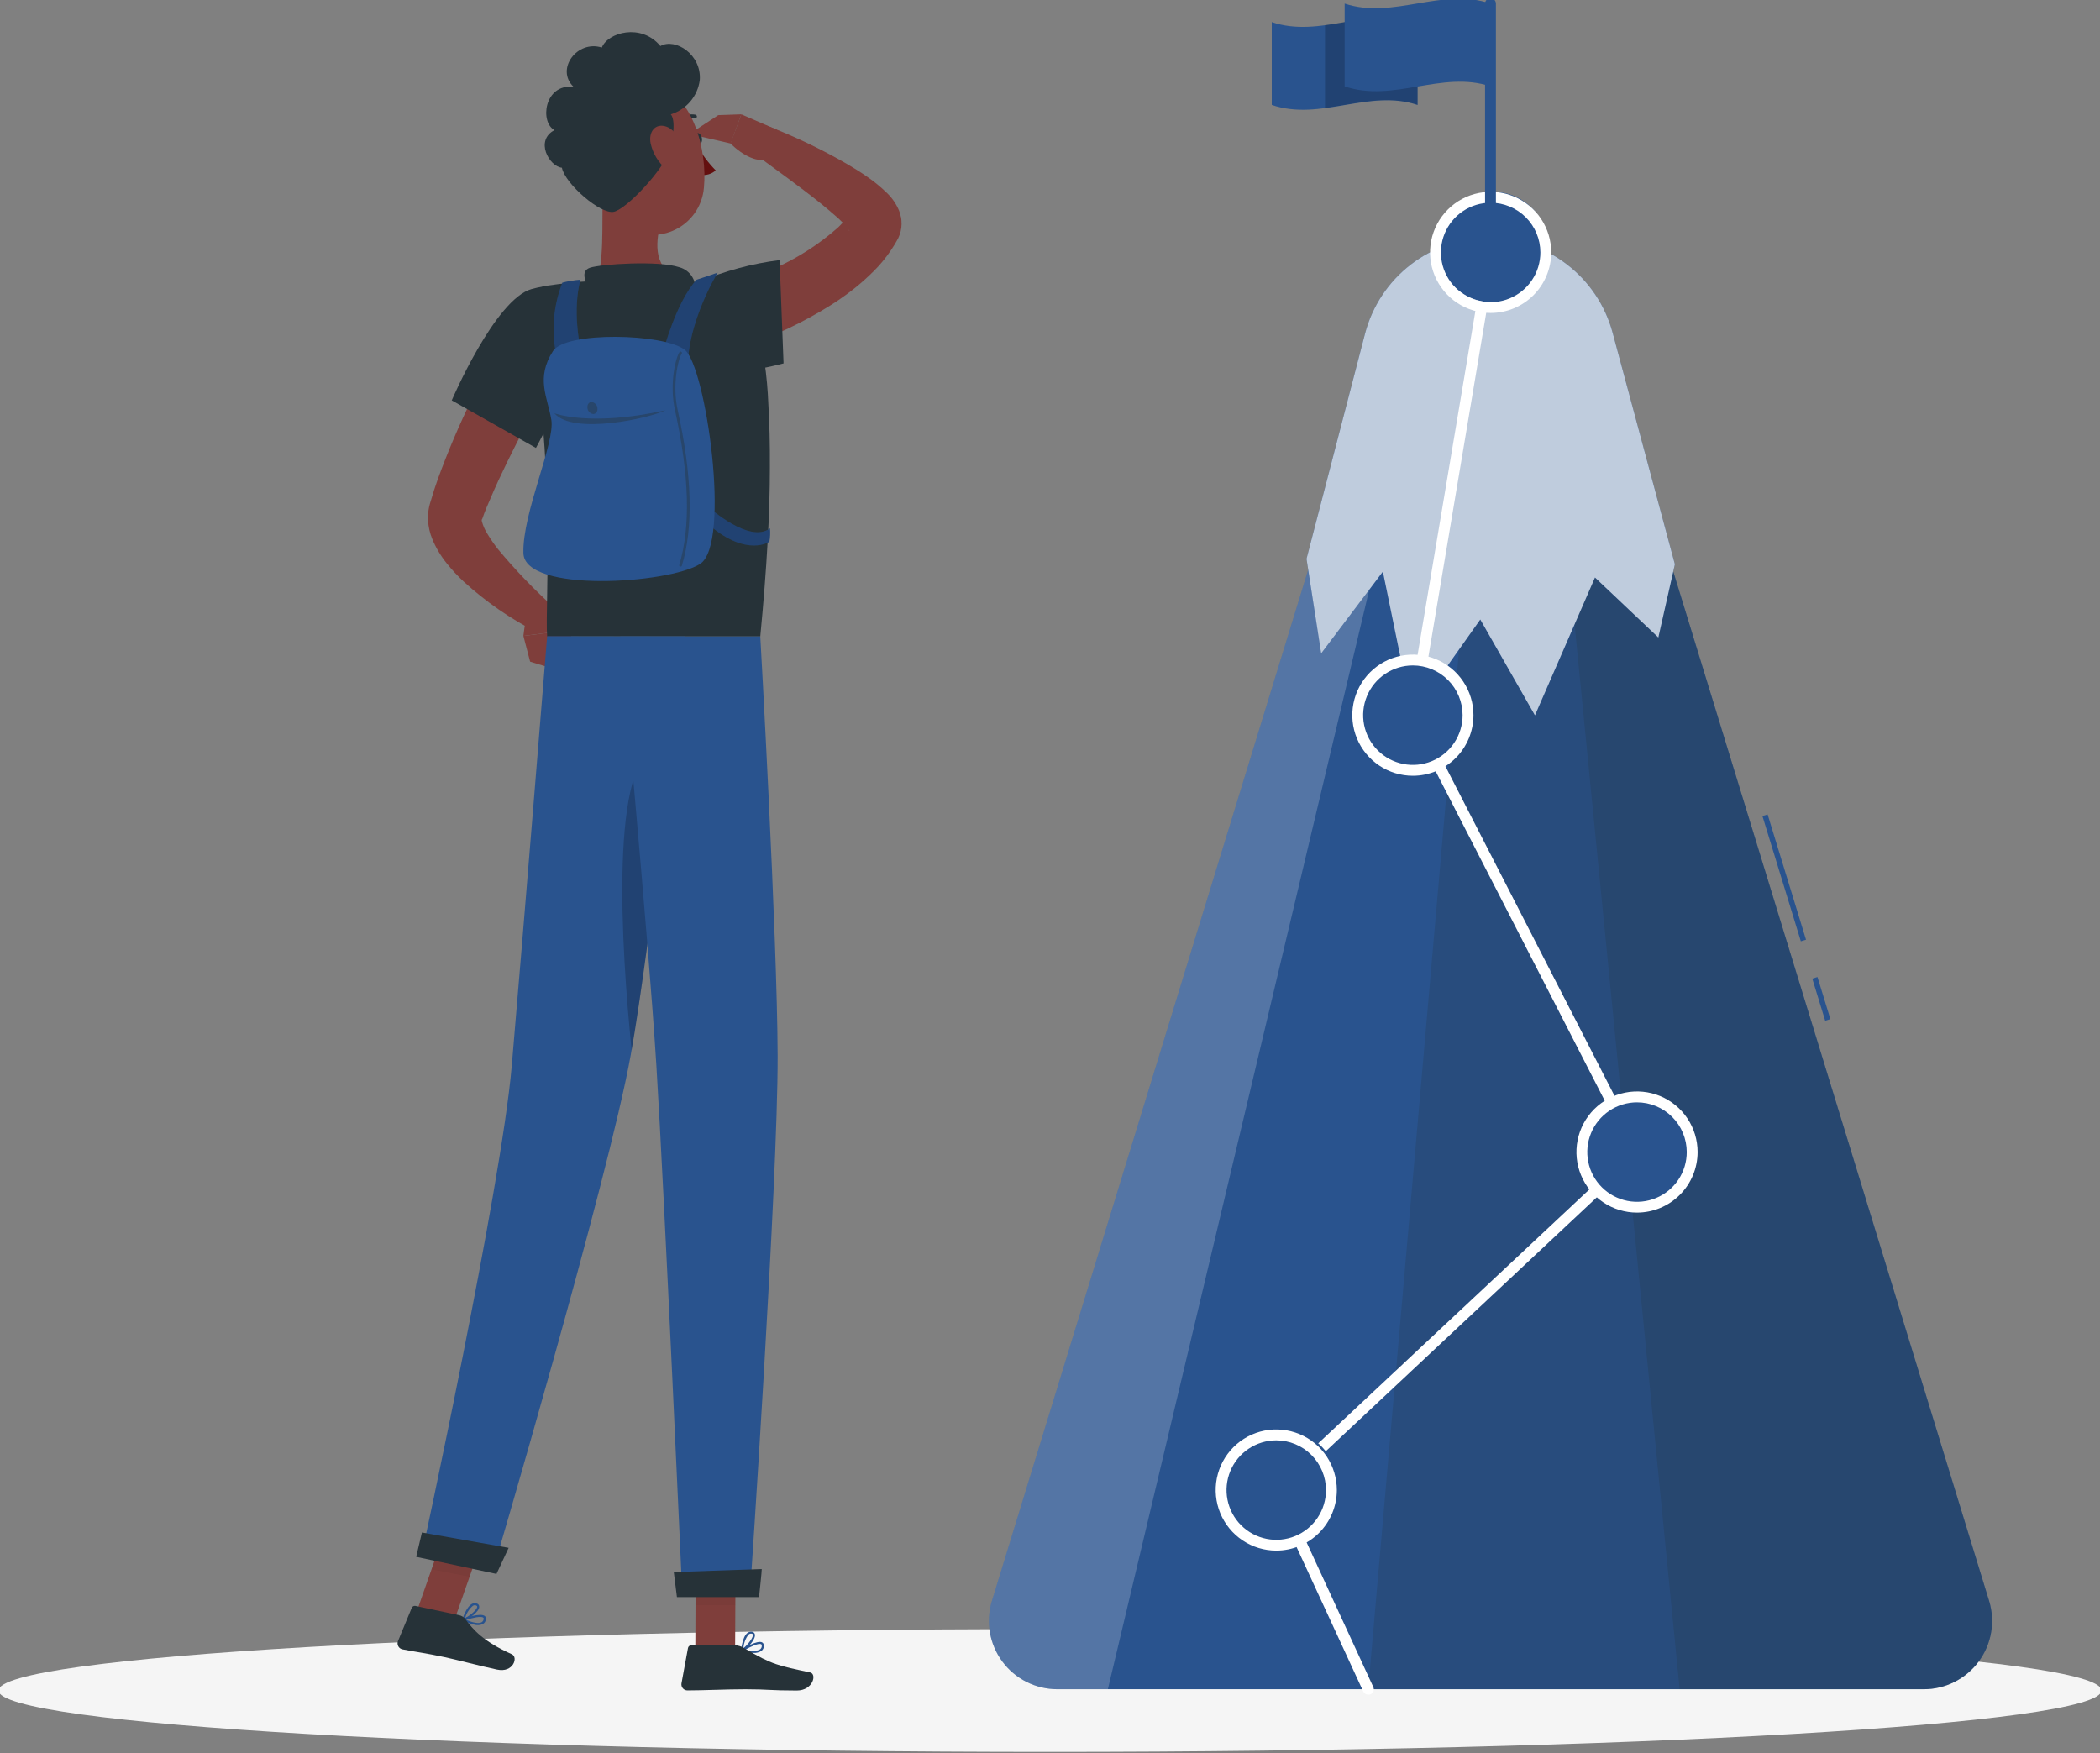 <svg width="515" height="430" viewBox="0 0 515 430" fill="none" xmlns="http://www.w3.org/2000/svg">
<rect x="0" y="0" width="515" height="430" fill="#808080" stroke="none"/>
<g clip-path="url(#clip0)">
<path d="M257.5 429.654C399.919 429.654 515.373 422.914 515.373 414.599C515.373 406.284 399.919 399.543 257.5 399.543C115.08 399.543 -0.374 406.284 -0.374 414.599C-0.374 422.914 115.08 429.654 257.5 429.654Z" fill="#F5F5F5"/>
<path d="M445.711 239.612L444.439 240.002L447.606 250.327L448.878 249.937L445.711 239.612Z" fill="#29538E"/>
<path d="M433.484 199.737L432.213 200.127L441.634 230.848L442.906 230.458L433.484 199.737Z" fill="#29538E"/>
<path d="M389.17 71.141H341.862L243.242 392.642C242.48 395.146 242.315 397.794 242.76 400.374C243.205 402.953 244.249 405.393 245.807 407.496C247.365 409.6 249.394 411.31 251.732 412.488C254.07 413.666 256.651 414.28 259.269 414.281H471.776C474.397 414.281 476.981 413.667 479.322 412.487C481.662 411.308 483.693 409.596 485.252 407.489C486.811 405.382 487.853 402.938 488.296 400.355C488.739 397.772 488.57 395.121 487.803 392.615L389.17 71.141Z" fill="#29538E"/>
<path opacity="0.2" d="M389.17 71.141H365.523L335.531 414.281H471.776C474.397 414.281 476.982 413.667 479.322 412.487C481.663 411.308 483.694 409.596 485.252 407.489C486.811 405.382 487.854 402.938 488.297 400.355C488.74 397.772 488.57 395.121 487.803 392.615L389.17 71.141Z" fill="#263238"/>
<path opacity="0.2" d="M389.17 71.141H378.064L411.913 414.281H471.763C474.384 414.281 476.968 413.667 479.309 412.487C481.649 411.308 483.68 409.596 485.239 407.489C486.797 405.382 487.84 402.938 488.283 400.355C488.726 397.772 488.557 395.121 487.789 392.615L389.17 71.141Z" fill="#263238"/>
<path opacity="0.2" d="M341.862 71.141H353.26L271.691 414.281H259.269C256.648 414.281 254.064 413.667 251.723 412.487C249.383 411.308 247.352 409.596 245.793 407.489C244.235 405.382 243.192 402.938 242.749 400.355C242.306 397.772 242.475 395.121 243.243 392.615L341.862 71.141Z" fill="white"/>
<path d="M365.149 58.359C372.056 58.356 378.771 60.632 384.253 64.832C389.736 69.033 393.679 74.925 395.473 81.594L410.742 138.385L406.685 156.34L391.151 141.631L376.428 175.439L363.021 151.938L346.37 175.439L339.135 140.194L323.999 160.251L320.408 137.055L334.772 81.781C336.534 75.068 340.471 69.128 345.967 64.89C351.463 60.652 358.209 58.356 365.149 58.359Z" fill="#29538E"/>
<path opacity="0.7" d="M365.149 58.359C372.056 58.356 378.771 60.632 384.253 64.832C389.736 69.033 393.679 74.925 395.473 81.594L410.742 138.385L406.685 156.34L391.151 141.631L376.428 175.439L363.021 151.938L346.37 175.439L339.135 140.194L323.999 160.251L320.408 137.055L334.772 81.781C336.534 75.068 340.471 69.128 345.967 64.89C351.463 60.652 358.209 58.356 365.149 58.359Z" fill="white"/>
<path d="M335.531 415.611C335.276 415.612 335.027 415.54 334.813 415.403C334.598 415.266 334.427 415.071 334.32 414.84L311.777 366.002C311.66 365.748 311.627 365.463 311.682 365.188C311.737 364.914 311.877 364.663 312.083 364.473L399.863 282.252L345.333 176.012C345.203 175.753 345.157 175.46 345.2 175.174L364.272 61.685C364.33 61.332 364.526 61.017 364.817 60.809C365.107 60.601 365.469 60.516 365.821 60.575C366.174 60.633 366.489 60.829 366.698 61.119C366.906 61.41 366.99 61.771 366.932 62.124L347.926 175.174L402.696 281.92C402.827 282.175 402.871 282.466 402.823 282.749C402.775 283.032 402.637 283.291 402.43 283.489L314.65 365.736L336.781 413.736C336.931 414.055 336.948 414.421 336.828 414.753C336.708 415.085 336.462 415.355 336.143 415.505C335.949 415.586 335.74 415.622 335.531 415.611Z" fill="white"/>
<path d="M414.606 285.616C416.322 278.346 411.819 271.061 404.548 269.345C397.278 267.629 389.993 272.132 388.277 279.402C386.561 286.673 391.064 293.957 398.334 295.673C405.605 297.389 412.89 292.887 414.606 285.616Z" fill="#29538E"/>
<path d="M401.46 297.386C398.521 297.386 395.649 296.515 393.206 294.882C390.763 293.25 388.859 290.93 387.734 288.215C386.61 285.501 386.316 282.513 386.889 279.632C387.462 276.75 388.877 274.103 390.955 272.025C393.032 269.947 395.68 268.533 398.561 267.959C401.443 267.386 404.43 267.68 407.145 268.805C409.859 269.929 412.18 271.833 413.812 274.276C415.444 276.719 416.316 279.592 416.316 282.53C416.312 286.469 414.746 290.246 411.961 293.031C409.175 295.816 405.399 297.383 401.46 297.386ZM401.46 270.347C399.047 270.347 396.688 271.063 394.682 272.403C392.677 273.744 391.113 275.65 390.191 277.879C389.268 280.108 389.027 282.561 389.499 284.927C389.971 287.294 391.133 289.467 392.84 291.172C394.547 292.877 396.722 294.038 399.088 294.507C401.455 294.976 403.908 294.732 406.136 293.807C408.364 292.882 410.268 291.317 411.607 289.309C412.945 287.302 413.658 284.943 413.656 282.53C413.652 279.298 412.366 276.199 410.079 273.915C407.792 271.63 404.692 270.347 401.46 270.347Z" fill="white"/>
<path d="M327.778 366.387C328.973 358.991 323.947 352.027 316.551 350.832C309.156 349.636 302.191 354.663 300.996 362.058C299.801 369.454 304.827 376.418 312.223 377.613C319.618 378.809 326.583 373.782 327.778 366.387Z" fill="#29538E"/>
<path d="M312.987 380.286C310.048 380.286 307.175 379.415 304.732 377.782C302.289 376.149 300.384 373.828 299.26 371.112C298.136 368.397 297.843 365.409 298.417 362.527C298.992 359.645 300.408 356.998 302.487 354.921C304.566 352.844 307.214 351.43 310.097 350.858C312.979 350.286 315.967 350.582 318.681 351.709C321.396 352.835 323.715 354.742 325.346 357.186C326.977 359.631 327.846 362.505 327.843 365.444C327.84 369.381 326.273 373.157 323.487 375.94C320.701 378.723 316.925 380.286 312.987 380.286ZM312.987 353.248C310.575 353.248 308.217 353.963 306.211 355.303C304.206 356.643 302.642 358.548 301.719 360.776C300.796 363.005 300.555 365.457 301.025 367.823C301.496 370.189 302.657 372.362 304.363 374.068C306.069 375.773 308.242 376.935 310.608 377.405C312.973 377.876 315.426 377.634 317.654 376.711C319.883 375.788 321.788 374.225 323.128 372.219C324.468 370.214 325.183 367.856 325.183 365.444C325.18 362.21 323.893 359.11 321.607 356.824C319.321 354.537 316.22 353.251 312.987 353.248Z" fill="white"/>
<path d="M346.491 188.925C353.961 188.925 360.017 182.869 360.017 175.399C360.017 167.929 353.961 161.873 346.491 161.873C339.021 161.873 332.965 167.929 332.965 175.399C332.965 182.869 339.021 188.925 346.491 188.925Z" fill="#29538E"/>
<path d="M346.491 190.255C343.553 190.255 340.68 189.384 338.237 187.751C335.794 186.119 333.89 183.799 332.766 181.084C331.641 178.37 331.347 175.383 331.92 172.501C332.493 169.619 333.908 166.972 335.986 164.894C338.064 162.817 340.711 161.402 343.593 160.828C346.474 160.255 349.461 160.549 352.176 161.674C354.891 162.798 357.211 164.702 358.843 167.145C360.476 169.589 361.347 172.461 361.347 175.399C361.343 179.338 359.777 183.115 356.992 185.9C354.207 188.685 350.43 190.252 346.491 190.255ZM346.491 163.203C344.079 163.203 341.721 163.918 339.715 165.258C337.709 166.599 336.146 168.503 335.223 170.732C334.3 172.96 334.059 175.413 334.529 177.778C335 180.144 336.161 182.317 337.867 184.023C339.573 185.729 341.746 186.89 344.112 187.361C346.477 187.831 348.93 187.59 351.158 186.667C353.387 185.744 355.291 184.181 356.632 182.175C357.972 180.169 358.687 177.811 358.687 175.399C358.683 172.166 357.397 169.065 355.111 166.779C352.824 164.493 349.724 163.206 346.491 163.203Z" fill="white"/>
<path d="M379.458 62.748C380.653 55.352 375.626 48.388 368.231 47.193C360.835 45.998 353.871 51.024 352.676 58.42C351.481 65.815 356.507 72.779 363.903 73.975C371.298 75.17 378.262 70.144 379.458 62.748Z" fill="#29538E"/>
<path d="M365.563 76.753C362.624 76.753 359.751 75.882 357.308 74.249C354.865 72.616 352.961 70.295 351.837 67.579C350.713 64.864 350.419 61.876 350.993 58.994C351.568 56.112 352.984 53.465 355.063 51.388C357.142 49.31 359.79 47.897 362.673 47.325C365.556 46.753 368.543 47.049 371.257 48.176C373.972 49.302 376.291 51.208 377.922 53.653C379.553 56.098 380.422 58.972 380.419 61.91C380.412 65.847 378.844 69.62 376.059 72.403C373.274 75.185 369.5 76.75 365.563 76.753ZM365.563 49.714C363.151 49.714 360.793 50.43 358.787 51.77C356.782 53.11 355.218 55.015 354.295 57.243C353.372 59.472 353.131 61.924 353.601 64.29C354.072 66.656 355.234 68.829 356.939 70.534C358.645 72.24 360.818 73.402 363.184 73.872C365.55 74.343 368.002 74.101 370.23 73.178C372.459 72.255 374.364 70.692 375.704 68.686C377.044 66.681 377.759 64.323 377.759 61.91C377.756 58.677 376.47 55.577 374.183 53.29C371.897 51.004 368.797 49.718 365.563 49.714Z" fill="white"/>
<path d="M365.523 61.977C365.171 61.977 364.832 61.837 364.583 61.587C364.333 61.338 364.193 61 364.193 60.647V0.877C364.193 0.524 364.333 0.186 364.583 -0.064C364.832 -0.313 365.171 -0.453 365.523 -0.453C365.876 -0.453 366.214 -0.313 366.464 -0.064C366.713 0.186 366.853 0.524 366.853 0.877V60.647C366.853 61 366.713 61.338 366.464 61.587C366.214 61.837 365.876 61.977 365.523 61.977Z" fill="#29538E"/>
<path d="M311.885 25.735C323.855 29.805 335.718 21.745 347.648 25.735V5.413C335.678 1.423 323.802 9.483 311.885 5.413V25.735Z" fill="#29538E"/>
<path opacity="0.2" d="M324.945 6.169V26.478C332.513 25.481 340.081 23.153 347.648 25.734V5.411C340.081 2.831 332.513 5.158 324.945 6.169Z" fill="black"/>
<path d="M329.76 21.186C341.73 25.256 353.607 17.196 365.523 21.186V0.877C353.553 -3.193 341.69 4.867 329.76 0.877V21.186Z" fill="#29538E"/>
<path d="M136.097 147.788L140.233 154.438L128.356 155.954C128.603 153.761 128.98 151.585 129.487 149.437C129.665 148.656 130.143 147.976 130.816 147.544C131.49 147.111 132.307 146.96 133.091 147.123L136.097 147.788Z" fill="#7F3E3B"/>
<path d="M139.249 165.104L130.006 162.272L128.356 155.967L140.233 154.451L139.249 165.104Z" fill="#7F3E3B"/>
<path d="M170.744 73.322C172.154 72.883 173.856 72.298 175.426 71.753C176.995 71.207 178.618 70.609 180.2 69.997C183.353 68.747 186.478 67.457 189.51 66.007C195.326 63.464 200.71 60.032 205.47 55.833C206.448 54.905 207.338 53.89 208.13 52.8L208.396 52.415C208.463 52.415 208.742 51.736 208.197 52.973C207.942 53.684 207.851 54.443 207.931 55.194C207.931 55.327 207.931 55.46 207.931 55.593L207.997 55.873C208.023 55.959 208.054 56.043 208.091 56.125V56.285C208.263 56.671 208.317 56.644 208.29 56.578C208.192 56.408 208.086 56.244 207.971 56.085C207.074 54.976 206.077 53.952 204.992 53.026C203.781 51.962 202.505 50.872 201.175 49.808C195.855 45.552 189.989 41.376 184.31 37.186L187.768 30.709C194.66 33.344 201.331 36.524 207.718 40.218C209.341 41.176 210.977 42.16 212.599 43.304C214.387 44.52 216.061 45.895 217.6 47.414C218.835 48.614 219.812 50.053 220.473 51.643L220.646 52.109L220.819 52.694C220.819 52.893 220.912 53.066 220.965 53.292C221.018 53.519 221.031 53.785 221.058 54.024C221.178 55.22 221.033 56.428 220.632 57.562C220.417 58.173 220.131 58.758 219.781 59.304L219.342 60.049C218.189 61.948 216.853 63.73 215.352 65.369C209.474 71.646 202.744 75.73 195.961 79.241C192.574 80.958 189.103 82.502 185.56 83.869C183.787 84.561 182.014 85.212 180.24 85.824C178.432 86.463 176.729 86.981 174.708 87.553L170.744 73.322Z" fill="#7F3E3B"/>
<path d="M176.144 28.235L169.068 32.863L179.203 35.191L181.796 28.035L176.144 28.235Z" fill="#7F3E3B"/>
<path d="M190.481 31.799L181.796 28.035L179.136 35.177C179.136 35.177 186.038 42.413 190.414 37.585L190.481 31.799Z" fill="#7F3E3B"/>
<path d="M138.771 86.022C135.499 91.954 132.187 98.085 129.035 104.137C125.883 110.188 122.784 116.333 120.204 122.424C119.539 123.954 118.874 125.457 118.382 126.959L118.182 127.465C118.189 127.416 118.189 127.367 118.182 127.319C118.182 127.225 118.182 127.199 118.182 127.212C118.112 127.433 118.112 127.67 118.182 127.89C118.485 129.015 118.966 130.083 119.605 131.056C120.38 132.331 121.233 133.557 122.159 134.727C126.419 139.853 131.046 144.662 136.004 149.117L131.908 155.195C125.287 151.843 119.153 147.606 113.674 142.6C112.197 141.226 110.824 139.746 109.564 138.171C108.084 136.343 106.879 134.309 105.986 132.133C105.411 130.717 105.069 129.217 104.975 127.691C104.92 126.802 104.964 125.91 105.108 125.031C105.18 124.551 105.282 124.075 105.414 123.608L105.64 122.863C106.172 121.041 106.744 119.245 107.356 117.543C109.827 110.747 112.66 104.087 115.842 97.593C119.007 91.156 122.292 84.931 125.963 78.707L138.771 86.022Z" fill="#7F3E3B"/>
<path d="M148.094 43.424C147.23 52.415 148.506 61.113 146.498 68.92C146.498 68.92 148.732 76.168 162.006 76.168C176.636 76.168 168.656 68.92 168.656 68.92C160.609 67.018 160.596 61.113 161.766 55.553L148.094 43.424Z" fill="#7F3E3B"/>
<path d="M144.676 71.405C143.546 69.118 142.282 66.484 144.676 65.66C147.336 64.755 161.594 63.838 166.608 65.54C167.941 65.9 169.083 66.765 169.79 67.951C170.497 69.138 170.716 70.553 170.398 71.897L144.676 71.405Z" fill="#263238"/>
<path d="M116.2 398.414C115.28 398.2 114.387 397.878 113.54 397.457C113.496 397.435 113.46 397.401 113.436 397.358C113.413 397.315 113.403 397.266 113.407 397.217C113.409 397.168 113.425 397.12 113.454 397.08C113.482 397.04 113.521 397.009 113.567 396.991C114.006 396.845 117.81 395.488 118.887 396.326C119.001 396.418 119.088 396.541 119.137 396.679C119.186 396.818 119.197 396.967 119.166 397.111C119.148 397.36 119.066 397.601 118.929 397.811C118.792 398.02 118.603 398.191 118.382 398.308C117.69 398.601 116.917 398.639 116.2 398.414ZM114.338 397.27C116.041 398.002 117.411 398.228 118.089 397.869C118.238 397.786 118.364 397.667 118.454 397.523C118.545 397.379 118.598 397.214 118.608 397.044C118.608 396.845 118.608 396.765 118.515 396.725C117.983 396.286 115.881 396.765 114.338 397.27Z" fill="#29538E"/>
<path d="M113.607 397.482L113.474 397.415C113.441 397.383 113.418 397.343 113.406 397.298C113.394 397.254 113.395 397.207 113.408 397.163C113.408 397.03 114.339 394.077 115.762 393.346C115.932 393.248 116.121 393.189 116.317 393.172C116.512 393.156 116.709 393.184 116.892 393.252C117.076 393.293 117.241 393.395 117.357 393.543C117.474 393.692 117.535 393.875 117.531 394.064C117.531 395.274 114.937 397.123 113.727 397.469L113.607 397.482ZM116.613 393.691C116.403 393.649 116.184 393.687 116.001 393.798C115.069 394.581 114.396 395.629 114.073 396.804C115.31 396.218 117.012 394.769 117.025 394.05C117.025 393.984 117.025 393.838 116.719 393.731L116.613 393.691Z" fill="#29538E"/>
<path d="M184.735 405.382C183.792 405.362 182.855 405.232 181.942 404.996C181.895 404.984 181.853 404.959 181.82 404.924C181.787 404.888 181.765 404.844 181.756 404.797C181.747 404.747 181.754 404.696 181.775 404.651C181.796 404.606 181.832 404.568 181.876 404.544C182.261 404.291 185.706 402.177 186.89 402.788C187.019 402.858 187.127 402.962 187.202 403.089C187.277 403.215 187.316 403.359 187.315 403.507C187.347 403.754 187.316 404.005 187.226 404.238C187.135 404.47 186.987 404.676 186.797 404.837C186.192 405.248 185.464 405.441 184.735 405.382ZM182.674 404.637C184.496 405.009 185.892 404.943 186.464 404.451C186.595 404.34 186.695 404.197 186.756 404.037C186.816 403.876 186.835 403.703 186.81 403.533C186.81 403.334 186.717 403.267 186.65 403.241C186.038 402.921 184.083 403.839 182.674 404.637Z" fill="#29538E"/>
<path d="M182.009 404.97C181.961 404.982 181.911 404.982 181.863 404.97C181.827 404.942 181.798 404.905 181.78 404.864C181.761 404.822 181.753 404.776 181.757 404.731C181.757 404.598 182.023 401.525 183.259 400.515C183.407 400.389 183.578 400.294 183.764 400.237C183.949 400.18 184.144 400.161 184.337 400.182C184.526 400.185 184.708 400.252 184.854 400.373C184.999 400.494 185.098 400.662 185.135 400.847C185.361 402.044 183.233 404.372 182.129 404.97H182.009ZM184.164 400.634C183.948 400.64 183.742 400.72 183.579 400.86C182.834 401.827 182.394 402.994 182.315 404.212C183.419 403.374 184.776 401.552 184.643 400.9C184.643 400.834 184.643 400.688 184.27 400.648H184.164V400.634Z" fill="#29538E"/>
<path d="M170.518 404.625H180.28L180.386 382.002H170.611L170.518 404.625Z" fill="#7F3E3B"/>
<path d="M102.062 395.634L111.399 397.442L119.166 375.258L109.83 373.449L102.062 395.634Z" fill="#7F3E3B"/>
<path d="M112.663 396.14L101.89 393.852C101.705 393.812 101.512 393.839 101.345 393.926C101.177 394.013 101.045 394.157 100.972 394.331L97.594 402.497C97.516 402.701 97.484 402.919 97.499 403.136C97.514 403.354 97.576 403.565 97.681 403.757C97.786 403.948 97.931 404.114 98.107 404.243C98.282 404.372 98.484 404.462 98.698 404.505C102.462 405.237 104.324 405.41 109.045 406.42C111.945 407.032 117.876 408.615 121.893 409.466C125.91 410.317 127.12 406.434 125.537 405.716C118.448 402.524 116.068 399.704 114.086 397.057C113.737 396.591 113.232 396.265 112.663 396.14Z" fill="#263238"/>
<path d="M180.174 403.494H169.534C169.342 403.494 169.157 403.56 169.009 403.681C168.861 403.802 168.759 403.971 168.722 404.159L167.126 412.844C167.089 413.058 167.1 413.277 167.157 413.487C167.214 413.696 167.317 413.89 167.458 414.056C167.599 414.221 167.775 414.353 167.973 414.442C168.17 414.531 168.386 414.576 168.603 414.573C172.446 414.573 178.006 414.294 182.847 414.294C188.499 414.294 188.779 414.6 195.415 414.6C199.405 414.6 200.376 410.543 198.687 410.171C190.973 408.508 189.377 408.322 182.581 404.252C181.863 403.783 181.03 403.521 180.174 403.494Z" fill="#263238"/>
<path d="M130.405 70.874C121.414 73.334 110.787 98.192 110.787 98.192L131.429 109.856C131.429 109.856 136.257 101.051 141.018 90.145C146.005 78.721 145.407 66.791 130.405 70.874Z" fill="#263238"/>
<path d="M188.805 114.777C188.805 125.683 188.074 139.249 186.451 156.087H134.182C133.544 148.506 136.669 113.062 129.234 77.258C129.062 76.454 129.056 75.623 129.218 74.817C129.379 74.01 129.704 73.246 130.173 72.57C130.642 71.894 131.244 71.322 131.943 70.889C132.641 70.455 133.422 70.169 134.235 70.049C137.401 69.584 141.364 69.105 145.261 68.919C152.658 68.493 160.074 68.493 167.472 68.919C170.534 69.203 173.58 69.647 176.596 70.249C178.68 70.65 180.612 71.621 182.177 73.056C183.741 74.491 184.875 76.333 185.454 78.375C187.167 85.182 188.166 92.149 188.433 99.163C188.699 103.659 188.845 108.819 188.805 114.777Z" fill="#263238"/>
<path d="M165.305 89.76C173.444 94.269 192.157 89.122 192.157 89.122L191.186 63.785C184.402 64.639 177.769 66.43 171.476 69.105C158.734 74.266 156.128 84.68 165.305 89.76Z" fill="#263238"/>
<path d="M175.998 66.857C175.998 66.857 172.221 68.187 170.824 68.6C165.81 74.106 162.685 86.063 162.685 86.063L169.069 94.495C166.648 82.006 175.998 66.857 175.998 66.857Z" fill="#29538E"/>
<path opacity="0.2" d="M175.998 66.857C175.998 66.857 172.221 68.187 170.824 68.6C165.81 74.106 162.685 86.063 162.685 86.063L169.069 94.495C166.648 82.006 175.998 66.857 175.998 66.857Z" fill="black"/>
<path d="M188.819 129.58C183.831 133.424 173.923 124.486 173.923 124.486L174.215 129.022C183.299 136.616 188.673 132.852 188.673 132.852C188.876 131.774 188.925 130.672 188.819 129.58Z" fill="#29538E"/>
<path opacity="0.2" d="M188.819 129.58C183.831 133.424 173.923 124.486 173.923 124.486L174.215 129.022C183.299 136.616 188.673 132.852 188.673 132.852C188.876 131.774 188.925 130.672 188.819 129.58Z" fill="black"/>
<path d="M142.349 68.6C140.854 68.71 139.372 68.951 137.92 69.318C135.677 75.038 135.173 81.293 136.47 87.299L142.216 84.719C142.216 84.719 140.354 76.021 142.349 68.6Z" fill="#29538E"/>
<path opacity="0.2" d="M142.349 68.6C140.854 68.71 139.372 68.951 137.92 69.318C135.677 75.038 135.173 81.293 136.47 87.299L142.216 84.719C142.216 84.719 140.354 76.021 142.349 68.6Z" fill="black"/>
<path d="M135.605 86.102C138.73 81.221 162.724 81.766 167.911 85.769C173.098 89.773 179.362 133.423 171.688 138.304C164.014 143.185 128.609 145.513 128.356 135.644C128.104 125.776 136.164 108.619 135.206 102.953C134.248 97.287 131.362 92.752 135.605 86.102Z" fill="#29538E"/>
<path opacity="0.4" d="M135.938 101.345C135.938 101.345 144.689 104.75 163.202 100.613C159.598 102.502 140.579 106.798 135.938 101.345Z" fill="#263238"/>
<path opacity="0.4" d="M146.512 100.068C146.618 100.879 146.166 101.544 145.487 101.544C145.117 101.497 144.775 101.325 144.516 101.057C144.257 100.788 144.098 100.44 144.064 100.068C143.958 99.257 144.41 98.592 145.075 98.592C145.447 98.636 145.793 98.807 146.055 99.076C146.316 99.344 146.478 99.695 146.512 100.068Z" fill="#263238"/>
<path opacity="0.4" d="M166.9 138.97H166.807C166.764 138.959 166.724 138.94 166.689 138.913C166.654 138.886 166.625 138.852 166.604 138.813C166.582 138.774 166.569 138.732 166.565 138.688C166.562 138.644 166.567 138.599 166.581 138.557C169.401 129.247 169.055 116.559 165.544 100.666C164.081 94.016 165.743 87.685 166.621 86.368C166.645 86.332 166.677 86.3 166.713 86.275C166.75 86.251 166.791 86.234 166.834 86.225C166.878 86.217 166.922 86.217 166.965 86.225C167.009 86.234 167.05 86.251 167.086 86.275C167.123 86.3 167.155 86.331 167.179 86.368C167.204 86.404 167.221 86.445 167.229 86.489C167.238 86.532 167.238 86.576 167.23 86.62C167.221 86.663 167.204 86.704 167.18 86.741C166.275 88.071 164.839 94.428 166.182 100.519C169.733 116.479 170.079 129.394 167.219 138.744C167.195 138.809 167.152 138.866 167.095 138.906C167.038 138.946 166.97 138.969 166.9 138.97Z" fill="#263238"/>
<g opacity="0.2">
<path opacity="0.2" d="M180.386 382.002L180.333 393.666H170.558L170.611 382.002H180.386Z" fill="black"/>
<path opacity="0.2" d="M109.83 373.449L119.167 375.258L115.15 386.696L105.813 384.887L109.83 373.449Z" fill="black"/>
</g>
<path d="M167.911 156.086C167.911 156.086 159.704 230.739 154.69 258.669C149.211 289.259 120.815 385.458 120.815 385.458L103.312 381.734C103.312 381.734 122.863 291.786 125.497 261.449C128.343 228.531 134.182 156.033 134.182 156.033L167.911 156.086Z" fill="#29538E"/>
<path d="M124.739 379.608L121.76 386.005L102.062 381.815L103.472 375.844L124.739 379.608Z" fill="#263238"/>
<path opacity="0.2" d="M161.926 182.688C149.211 185.202 152.403 233.015 154.904 257.607C157.923 240.224 162.046 206.774 164.826 183.034C163.926 182.594 162.904 182.472 161.926 182.688Z" fill="black"/>
<path d="M186.452 156.088C186.452 156.088 190.614 229.145 190.708 258.937C190.787 289.926 183.885 391.405 183.885 391.405H167.339C167.339 391.405 162.884 291.735 160.969 261.304C158.881 228.054 152.098 156.088 152.098 156.088H186.452Z" fill="#29538E"/>
<path d="M186.81 384.807C186.89 384.807 186.145 391.683 186.145 391.683H166.009L165.237 385.551L186.81 384.807Z" fill="#263238"/>
<path d="M170.279 34.112C170.385 34.897 170.89 35.442 171.409 35.442C171.928 35.442 172.247 34.724 172.141 33.939C172.034 33.155 171.516 32.609 171.01 32.609C170.505 32.609 170.172 33.328 170.279 34.112Z" fill="#263238"/>
<path d="M170.823 35.496C172.101 37.793 173.68 39.909 175.518 41.787C175.026 42.226 174.443 42.551 173.811 42.74C173.179 42.928 172.513 42.975 171.861 42.878L170.823 35.496Z" fill="#630F0F"/>
<path d="M170.597 29.02C170.667 28.992 170.729 28.948 170.78 28.893C170.83 28.838 170.868 28.772 170.89 28.701C170.906 28.641 170.91 28.579 170.902 28.518C170.894 28.457 170.874 28.398 170.843 28.345C170.812 28.292 170.771 28.246 170.722 28.208C170.673 28.171 170.617 28.144 170.557 28.129C169.849 27.991 169.119 28.023 168.425 28.222C167.732 28.421 167.095 28.781 166.568 29.273C166.513 29.311 166.467 29.36 166.433 29.417C166.399 29.474 166.378 29.538 166.371 29.604C166.364 29.67 166.371 29.737 166.391 29.8C166.412 29.863 166.446 29.921 166.491 29.97C166.536 30.019 166.591 30.057 166.653 30.083C166.714 30.109 166.78 30.122 166.846 30.12C166.913 30.118 166.978 30.102 167.038 30.073C167.097 30.044 167.15 30.002 167.193 29.951C167.61 29.554 168.117 29.264 168.67 29.104C169.223 28.944 169.807 28.92 170.371 29.033C170.447 29.046 170.524 29.041 170.597 29.02Z" fill="#263238"/>
<path d="M143.891 35.138C145.846 44.674 146.551 50.327 152.057 54.755C153.841 56.215 155.989 57.158 158.27 57.483C160.551 57.808 162.878 57.502 164.997 56.6C167.117 55.697 168.949 54.231 170.295 52.361C171.641 50.49 172.449 48.288 172.633 45.991C173.484 37.16 170.145 23.062 160.184 20.202C158.047 19.527 155.77 19.427 153.583 19.911C151.395 20.396 149.373 21.448 147.722 22.962C146.07 24.476 144.846 26.399 144.174 28.537C143.501 30.674 143.404 32.951 143.891 35.138Z" fill="#7F3E3B"/>
<path d="M164.4 36.56C162.778 41.588 153.76 51.19 150.555 51.935C147.35 52.68 138.585 45.099 137.8 41.136C134.608 40.776 131.15 34.406 135.991 31.905C132.4 30.083 133.331 20.574 140.633 21.265C136.191 16.983 141.524 9.734 147.589 11.663C149.039 7.965 157.231 5.598 161.953 11.29C165.637 9.216 172.088 13.392 171.609 19.643C171.359 21.577 170.556 23.398 169.296 24.887C168.036 26.376 166.373 27.469 164.507 28.035C166.089 29.91 164.4 36.56 164.4 36.56Z" fill="#263238"/>
<path d="M159.572 35.23C160.115 37.617 161.406 39.77 163.256 41.374C165.716 43.476 167.685 41.76 167.631 38.874C167.631 36.214 166.235 32.064 163.468 31.067C160.702 30.069 158.96 32.37 159.572 35.23Z" fill="#7F3E3B"/>
</g>
<defs>
<clipPath id="clip0">
<rect width="515" height="430" fill="white"/>
</clipPath>
</defs>
</svg>
